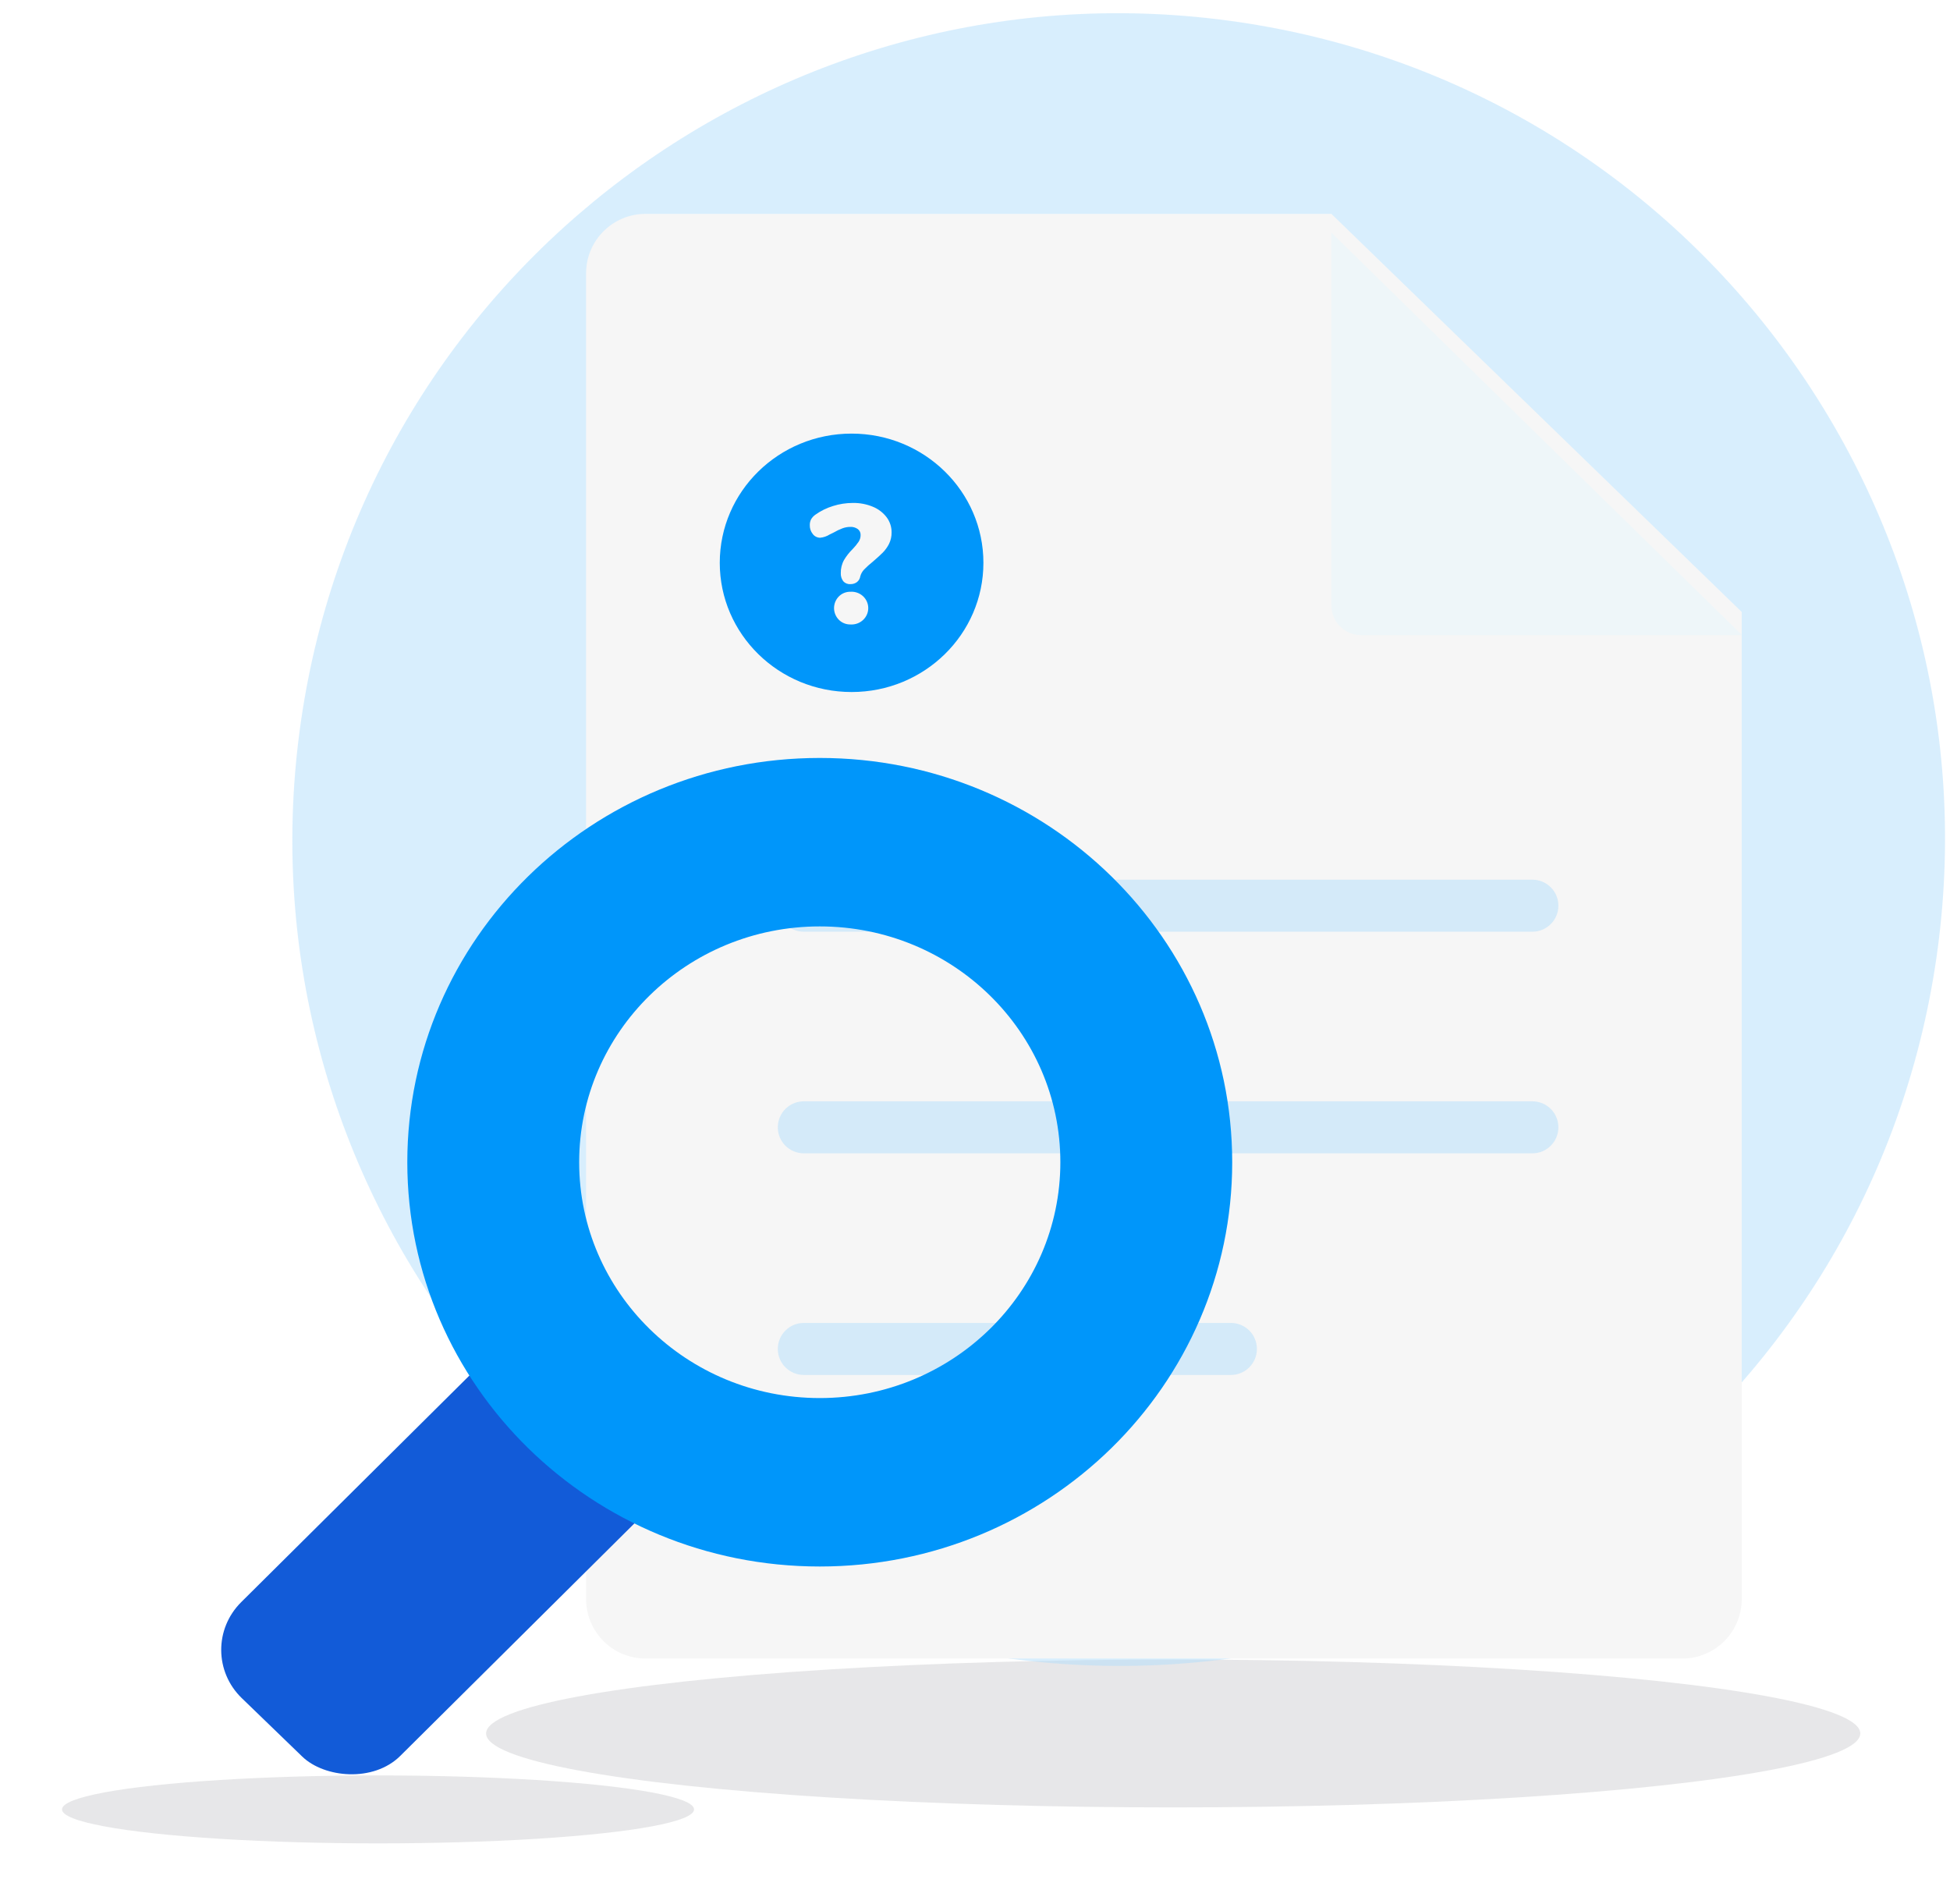 <svg width="512" height="500" viewBox="0 0 512 500" fill="none" xmlns="http://www.w3.org/2000/svg">
<g opacity="0.1" filter="url(#filter0_f_10272_1644)">
<ellipse cx="308.038" cy="455.14" rx="180.407" ry="19.415" fill="#0A0F1A"/>
</g>
<path d="M324.8 5.732C206.221 -11.429 96.183 70.787 79.022 189.366C61.862 307.944 144.078 417.983 262.657 435.143C381.235 452.303 491.274 370.088 508.434 251.509C525.594 132.93 443.378 22.892 324.8 5.732Z" fill="#B2DFFD" fill-opacity="0.5"/>
<g opacity="0.1" filter="url(#filter1_f_10272_1644)">
<ellipse cx="99.259" cy="475.079" rx="82.976" ry="8.92" fill="#0A0F1A"/>
</g>
<g filter="url(#filter2_d_10272_1644)">
<path d="M153.885 77.761C153.885 69.142 160.872 62.155 169.491 62.155H349.575L457.315 166.681V425.86C457.315 434.479 450.328 441.466 441.709 441.466H169.491C160.872 441.466 153.885 434.479 153.885 425.86V77.761Z" fill="#F6F6F6"/>
</g>
<path d="M349.575 61.076V158.957C349.575 163.266 353.069 166.76 357.378 166.76H457.396L349.575 61.076Z" fill="#EEF6F9"/>
<path fill-rule="evenodd" clip-rule="evenodd" d="M204.227 237.802C204.227 234.031 207.283 230.975 211.054 230.975H402.347C406.118 230.975 409.175 234.031 409.175 237.802C409.175 241.573 406.118 244.63 402.347 244.63H211.054C207.283 244.63 204.227 241.573 204.227 237.802Z" fill="#B2DFFD" fill-opacity="0.5"/>
<path fill-rule="evenodd" clip-rule="evenodd" d="M204.225 295.991C204.225 292.22 207.281 289.164 211.052 289.164H402.345C406.116 289.164 409.173 292.22 409.173 295.991C409.173 299.762 406.116 302.819 402.345 302.819H211.052C207.281 302.819 204.225 299.762 204.225 295.991Z" fill="#B2DFFD" fill-opacity="0.5"/>
<path fill-rule="evenodd" clip-rule="evenodd" d="M204.225 354.182C204.225 350.411 207.281 347.354 211.052 347.354H323.189C326.96 347.354 330.017 350.411 330.017 354.182C330.017 357.953 326.96 361.009 323.189 361.009H211.052C207.281 361.009 204.225 357.953 204.225 354.182Z" fill="#B2DFFD" fill-opacity="0.5"/>
<g filter="url(#filter3_d_10272_1644)">
<rect width="142.16" height="58.088" rx="18.015" transform="matrix(0.71 -0.705 0.719 0.695 50.543 433.357)" fill="#125BD8"/>
<path fill-rule="evenodd" clip-rule="evenodd" d="M215.239 411.303C275.048 411.303 323.533 363.78 323.533 305.156C323.533 246.533 275.048 199.009 215.239 199.009C155.43 199.009 106.945 246.533 106.945 305.156C106.945 363.78 155.43 411.303 215.239 411.303ZM215.239 367.076C250.128 367.076 278.411 339.354 278.411 305.157C278.411 270.96 250.128 243.238 215.239 243.238C180.351 243.238 152.068 270.96 152.068 305.157C152.068 339.354 180.351 367.076 215.239 367.076Z" fill="#0096FA"/>
</g>
<path fill-rule="evenodd" clip-rule="evenodd" d="M223.596 181.698C242.712 181.698 258.207 166.509 258.207 147.773C258.207 129.037 242.712 113.848 223.596 113.848C204.481 113.848 188.985 129.037 188.985 147.773C188.985 166.509 204.481 181.698 223.596 181.698ZM220.762 150.489C220.723 151.254 220.956 152.008 221.42 152.624C221.654 152.884 221.947 153.087 222.275 153.216C222.604 153.346 222.959 153.398 223.311 153.368C223.919 153.383 224.514 153.196 225 152.839C225.475 152.463 225.788 151.925 225.878 151.333C226.056 150.658 226.404 150.038 226.891 149.529C227.603 148.796 228.365 148.111 229.17 147.477C230.234 146.567 231.095 145.772 231.753 145.127C232.438 144.435 233.007 143.642 233.441 142.777C233.894 141.836 234.119 140.805 234.1 139.765C234.11 138.337 233.648 136.943 232.783 135.793C231.85 134.578 230.603 133.63 229.17 133.046C227.51 132.36 225.721 132.021 223.919 132.053C222.148 132.056 220.387 132.329 218.702 132.864C217.043 133.372 215.48 134.144 214.076 135.148C213.62 135.468 213.24 135.88 212.962 136.356C212.725 136.835 212.609 137.363 212.624 137.895C212.599 138.74 212.88 139.567 213.418 140.229C213.64 140.524 213.93 140.765 214.264 140.931C214.598 141.098 214.968 141.186 215.342 141.188C216.227 141.106 217.078 140.816 217.824 140.344L218.905 139.815C219.633 139.39 220.395 139.025 221.184 138.723C221.842 138.477 222.54 138.348 223.244 138.342C223.956 138.302 224.661 138.507 225.236 138.921C225.475 139.105 225.665 139.342 225.791 139.613C225.917 139.883 225.976 140.18 225.962 140.477C225.971 141.105 225.789 141.721 225.439 142.247C224.977 142.924 224.458 143.561 223.885 144.151C223.01 145.007 222.25 145.969 221.623 147.014C221.03 148.078 220.733 149.276 220.762 150.489ZM218.989 159.665C218.989 160.802 219.437 161.896 220.239 162.718C220.636 163.121 221.114 163.44 221.643 163.653C222.172 163.867 222.74 163.971 223.311 163.959C223.91 163.996 224.509 163.912 225.073 163.712C225.637 163.513 226.153 163.203 226.59 162.8C227.026 162.398 227.375 161.912 227.612 161.373C227.85 160.834 227.973 160.253 227.973 159.665C227.973 159.078 227.85 158.496 227.612 157.957C227.375 157.418 227.026 156.932 226.59 156.53C226.153 156.127 225.637 155.817 225.073 155.618C224.509 155.418 223.91 155.334 223.311 155.371C222.74 155.359 222.172 155.463 221.643 155.677C221.114 155.89 220.636 156.209 220.239 156.612C219.437 157.434 218.989 158.528 218.989 159.665Z" fill="#0096FA"/>
<defs>
<filter id="filter0_f_10272_1644" x="111.631" y="419.725" width="392.813" height="70.829" filterUnits="userSpaceOnUse" color-interpolation-filters="sRGB">
<feFlood flood-opacity="0" result="BackgroundImageFix"/>
<feBlend mode="normal" in="SourceGraphic" in2="BackgroundImageFix" result="shape"/>
<feGaussianBlur stdDeviation="8" result="effect1_foregroundBlur_10272_1644"/>
</filter>
<filter id="filter1_f_10272_1644" x="0.282" y="450.159" width="197.953" height="49.84" filterUnits="userSpaceOnUse" color-interpolation-filters="sRGB">
<feFlood flood-opacity="0" result="BackgroundImageFix"/>
<feBlend mode="normal" in="SourceGraphic" in2="BackgroundImageFix" result="shape"/>
<feGaussianBlur stdDeviation="8" result="effect1_foregroundBlur_10272_1644"/>
</filter>
<filter id="filter2_d_10272_1644" x="141.885" y="44.155" width="327.43" height="403.312" filterUnits="userSpaceOnUse" color-interpolation-filters="sRGB">
<feFlood flood-opacity="0" result="BackgroundImageFix"/>
<feColorMatrix in="SourceAlpha" type="matrix" values="0 0 0 0 0 0 0 0 0 0 0 0 0 0 0 0 0 0 127 0" result="hardAlpha"/>
<feOffset dy="-6"/>
<feGaussianBlur stdDeviation="6"/>
<feColorMatrix type="matrix" values="0 0 0 0 0.375 0 0 0 0 0.482 0 0 0 0 0.602 0 0 0 0.15 0"/>
<feBlend mode="normal" in2="BackgroundImageFix" result="effect1_dropShadow_10272_1644"/>
<feBlend mode="normal" in="SourceGraphic" in2="effect1_dropShadow_10272_1644" result="shape"/>
</filter>
<filter id="filter3_d_10272_1644" x="53.202" y="194.132" width="275.208" height="277.105" filterUnits="userSpaceOnUse" color-interpolation-filters="sRGB">
<feFlood flood-opacity="0" result="BackgroundImageFix"/>
<feColorMatrix in="SourceAlpha" type="matrix" values="0 0 0 0 0 0 0 0 0 0 0 0 0 0 0 0 0 0 127 0" result="hardAlpha"/>
<feOffset/>
<feGaussianBlur stdDeviation="2.438"/>
<feColorMatrix type="matrix" values="0 0 0 0 0.375 0 0 0 0 0.482 0 0 0 0 0.602 0 0 0 0.27 0"/>
<feBlend mode="normal" in2="BackgroundImageFix" result="effect1_dropShadow_10272_1644"/>
<feBlend mode="normal" in="SourceGraphic" in2="effect1_dropShadow_10272_1644" result="shape"/>
</filter>
</defs>
</svg>
